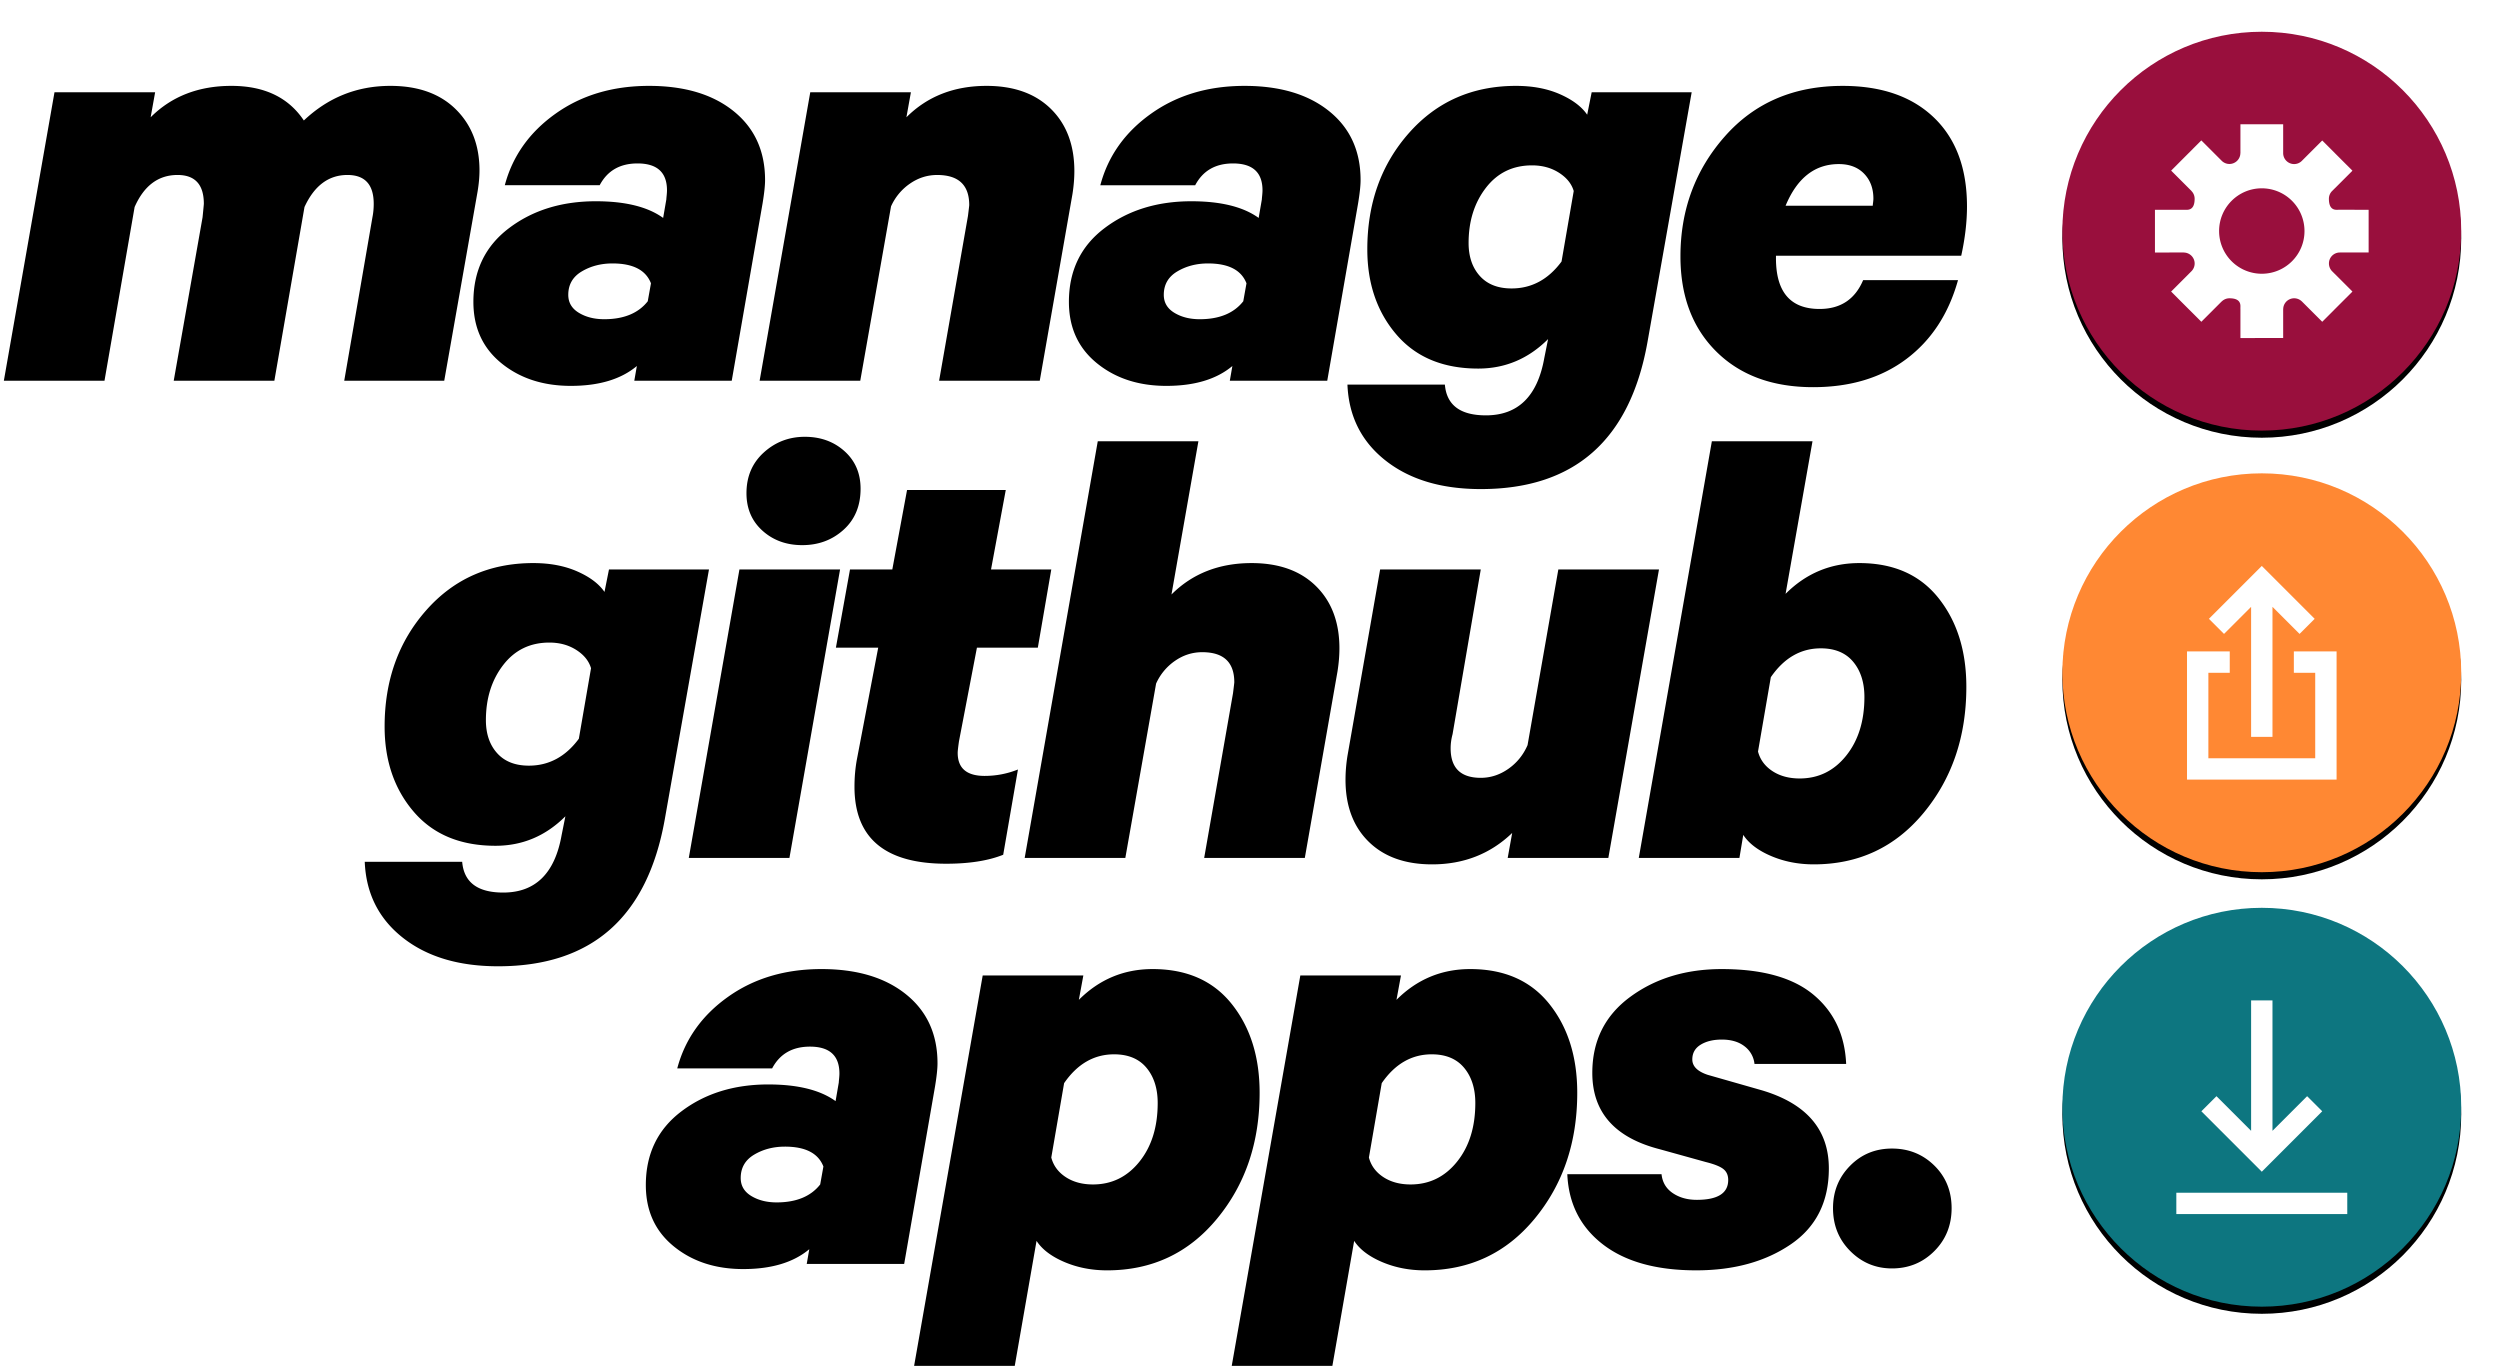 <svg width="351" height="192" xmlns="http://www.w3.org/2000/svg" xmlns:xlink="http://www.w3.org/1999/xlink"><defs><circle id="b" cx="317.556" cy="28.457" r="28"/><filter x="-14.3%" y="-12.5%" width="128.6%" height="128.6%" filterUnits="objectBoundingBox" id="a"><feOffset dy="1" in="SourceAlpha" result="shadowOffsetOuter1"/><feGaussianBlur stdDeviation="2.5" in="shadowOffsetOuter1" result="shadowBlurOuter1"/><feColorMatrix values="0 0 0 0 0.106 0 0 0 0 0.122 0 0 0 0 0.137 0 0 0 0.15 0" in="shadowBlurOuter1"/></filter><circle id="d" cx="317.556" cy="90.457" r="28"/><filter x="-14.3%" y="-12.5%" width="128.6%" height="128.6%" filterUnits="objectBoundingBox" id="c"><feOffset dy="1" in="SourceAlpha" result="shadowOffsetOuter1"/><feGaussianBlur stdDeviation="2.5" in="shadowOffsetOuter1" result="shadowBlurOuter1"/><feColorMatrix values="0 0 0 0 0.106 0 0 0 0 0.122 0 0 0 0 0.137 0 0 0 0.15 0" in="shadowBlurOuter1"/></filter><circle id="f" cx="317.556" cy="151.457" r="28"/><filter x="-14.3%" y="-12.5%" width="128.6%" height="128.6%" filterUnits="objectBoundingBox" id="e"><feOffset dy="1" in="SourceAlpha" result="shadowOffsetOuter1"/><feGaussianBlur stdDeviation="2.5" in="shadowOffsetOuter1" result="shadowBlurOuter1"/><feColorMatrix values="0 0 0 0 0.106 0 0 0 0 0.122 0 0 0 0 0.137 0 0 0 0.15 0" in="shadowBlurOuter1"/></filter></defs><g fill="none" fill-rule="evenodd"><path d="M42.66 16.917c3.42-3.24 7.47-4.86 12.15-4.86 3.9 0 6.96 1.095 9.18 3.285 2.22 2.19 3.33 5.055 3.33 8.595 0 .9-.09 1.89-.27 2.97l-4.68 26.55H48.33l3.96-22.95c.12-.6.18-1.23.18-1.89 0-2.7-1.23-4.05-3.69-4.05-2.64 0-4.65 1.5-6.03 4.5l-4.23 24.39H24.39l4.05-22.95c.12-1.2.18-1.83.18-1.89 0-2.7-1.23-4.05-3.69-4.05-2.7 0-4.71 1.5-6.03 4.5l-4.23 24.39H.54l7.11-40.5h14.13l-.63 3.51c2.94-2.94 6.72-4.41 11.34-4.41s8.01 1.62 10.17 4.86zm64.395 11.7l-4.32 24.84h-13.68l.36-2.07c-2.22 1.86-5.31 2.79-9.27 2.79-3.9 0-7.155-1.065-9.765-3.195-2.61-2.13-3.915-4.995-3.915-8.595 0-4.38 1.665-7.83 4.995-10.35 3.33-2.52 7.395-3.78 12.195-3.78 4.14 0 7.29.78 9.45 2.34l.45-2.61c0-.06.015-.24.045-.54.03-.3.045-.54.045-.72 0-2.52-1.38-3.78-4.14-3.78-2.46 0-4.23 1.02-5.31 3.06h-13.32c1.08-4.08 3.45-7.425 7.11-10.035 3.66-2.61 8.04-3.915 13.14-3.915 4.98 0 8.94 1.185 11.88 3.555 2.94 2.37 4.41 5.595 4.41 9.675 0 .78-.12 1.89-.36 3.33zm-16.11 13.68l.45-2.52c-.72-1.86-2.52-2.79-5.4-2.79-1.62 0-3.06.375-4.32 1.125-1.26.75-1.89 1.845-1.89 3.285 0 1.08.495 1.92 1.485 2.52.99.6 2.175.9 3.555.9 2.76 0 4.8-.84 6.12-2.52zm15.705 11.16l7.11-40.5h14.13l-.63 3.51c2.94-2.94 6.69-4.41 11.25-4.41 3.84 0 6.855 1.08 9.045 3.24 2.19 2.16 3.285 5.07 3.285 8.73 0 1.02-.09 2.1-.27 3.24l-4.59 26.19h-14.13l4.05-23.13c.12-.96.18-1.47.18-1.53 0-2.82-1.5-4.23-4.5-4.23-1.38 0-2.655.405-3.825 1.215a7.669 7.669 0 0 0-2.655 3.195l-4.32 24.48h-14.13zm84.015-24.84l-4.32 24.84h-13.68l.36-2.07c-2.22 1.86-5.31 2.79-9.27 2.79-3.9 0-7.155-1.065-9.765-3.195-2.61-2.13-3.915-4.995-3.915-8.595 0-4.38 1.665-7.83 4.995-10.35 3.33-2.52 7.395-3.78 12.195-3.78 4.14 0 7.29.78 9.45 2.34l.45-2.61c0-.06.015-.24.045-.54.03-.3.045-.54.045-.72 0-2.52-1.38-3.78-4.14-3.78-2.46 0-4.23 1.02-5.31 3.06h-13.32c1.08-4.08 3.45-7.425 7.11-10.035 3.66-2.61 8.04-3.915 13.14-3.915 4.98 0 8.94 1.185 11.88 3.555 2.94 2.37 4.41 5.595 4.41 9.675 0 .78-.12 1.89-.36 3.33zm-16.11 13.68l.45-2.52c-.72-1.86-2.52-2.79-5.4-2.79-1.62 0-3.06.375-4.32 1.125-1.26.75-1.89 1.845-1.89 3.285 0 1.08.495 1.92 1.485 2.52.99.6 2.175.9 3.555.9 2.76 0 4.8-.84 6.12-2.52zm42.255 8.01l.54-2.7c-2.76 2.76-6.03 4.14-9.81 4.14-4.92 0-8.745-1.59-11.475-4.77-2.73-3.18-4.095-7.17-4.095-11.97 0-6.48 1.95-11.925 5.85-16.335 3.9-4.41 8.91-6.615 15.03-6.615 2.34 0 4.395.39 6.165 1.17 1.77.78 3.045 1.74 3.825 2.88l.63-3.15h14.04l-6.21 35.1c-2.46 13.74-10.26 20.61-23.4 20.61-5.52 0-9.975-1.335-13.365-4.005-3.39-2.67-5.175-6.225-5.355-10.665h13.68c.24 2.88 2.16 4.32 5.76 4.32 4.5 0 7.23-2.67 8.19-8.01zm2.43-13.59l1.71-9.9c-.3-1.02-.99-1.875-2.07-2.565-1.08-.69-2.34-1.035-3.78-1.035-2.7 0-4.86 1.05-6.48 3.15-1.62 2.1-2.43 4.68-2.43 7.74 0 1.92.525 3.465 1.575 4.635 1.05 1.17 2.535 1.755 4.455 1.755 2.82 0 5.16-1.26 7.02-3.78zm42.345 2.61h13.32c-1.32 4.74-3.735 8.43-7.245 11.07-3.51 2.64-7.875 3.96-13.095 3.96-5.7 0-10.23-1.665-13.59-4.995-3.36-3.33-5.04-7.785-5.04-13.365 0-6.54 2.085-12.165 6.255-16.875 4.17-4.71 9.675-7.065 16.515-7.065 5.46 0 9.735 1.485 12.825 4.455 3.09 2.97 4.635 7.125 4.635 12.465 0 2.16-.27 4.47-.81 6.93h-26.01v.36c0 4.74 2.04 7.11 6.12 7.11 2.94 0 4.98-1.35 6.12-4.05zm-3.42-16.29c-3.36 0-5.85 1.95-7.47 5.85h12.24c0-.06.015-.21.045-.45.03-.24.045-.42.045-.54 0-1.44-.435-2.61-1.305-3.51-.87-.9-2.055-1.35-3.555-1.35zM131.265 152.617l-4.32 24.84h-13.68l.36-2.07c-2.22 1.86-5.31 2.79-9.27 2.79-3.9 0-7.155-1.065-9.765-3.195-2.61-2.13-3.915-4.995-3.915-8.595 0-4.38 1.665-7.83 4.995-10.35 3.33-2.52 7.395-3.78 12.195-3.78 4.14 0 7.29.78 9.45 2.34l.45-2.61c0-.06.015-.24.045-.54.03-.3.045-.54.045-.72 0-2.52-1.38-3.78-4.14-3.78-2.46 0-4.23 1.02-5.31 3.06h-13.32c1.08-4.08 3.45-7.425 7.11-10.035 3.66-2.61 8.04-3.915 13.14-3.915 4.98 0 8.94 1.185 11.88 3.555 2.94 2.37 4.41 5.595 4.41 9.675 0 .78-.12 1.89-.36 3.33zm-16.11 13.68l.45-2.52c-.72-1.86-2.52-2.79-5.4-2.79-1.62 0-3.06.375-4.32 1.125-1.26.75-1.89 1.845-1.89 3.285 0 1.08.495 1.92 1.485 2.52.99.6 2.175.9 3.555.9 2.76 0 4.8-.84 6.12-2.52zm30.375 7.92l-3.06 17.55h-14.13l9.63-54.81h14.13l-.63 3.42c2.88-2.88 6.33-4.32 10.35-4.32 4.8 0 8.505 1.635 11.115 4.905 2.61 3.27 3.915 7.425 3.915 12.465 0 6.96-1.995 12.855-5.985 17.685-3.99 4.83-9.135 7.245-15.435 7.245-2.16 0-4.155-.39-5.985-1.17-1.83-.78-3.135-1.77-3.915-2.97zm3.87-22.14l-1.8 10.44c.3 1.14.975 2.055 2.025 2.745 1.05.69 2.325 1.035 3.825 1.035 2.64 0 4.815-1.065 6.525-3.195s2.565-4.875 2.565-8.235c0-2.04-.525-3.69-1.575-4.95-1.05-1.26-2.565-1.89-4.545-1.89-2.82 0-5.16 1.35-7.02 4.05zm40.725 22.14l-3.06 17.55h-14.13l9.63-54.81h14.13l-.63 3.42c2.88-2.88 6.33-4.32 10.35-4.32 4.8 0 8.505 1.635 11.115 4.905 2.61 3.27 3.915 7.425 3.915 12.465 0 6.96-1.995 12.855-5.985 17.685-3.99 4.83-9.135 7.245-15.435 7.245-2.16 0-4.155-.39-5.985-1.17-1.83-.78-3.135-1.77-3.915-2.97zm3.87-22.14l-1.8 10.44c.3 1.14.975 2.055 2.025 2.745 1.05.69 2.325 1.035 3.825 1.035 2.64 0 4.815-1.065 6.525-3.195s2.565-4.875 2.565-8.235c0-2.04-.525-3.69-1.575-4.95-1.05-1.26-2.565-1.89-4.545-1.89-2.82 0-5.16 1.35-7.02 4.05zm26.055 12.78h13.23c.12 1.14.645 2.025 1.575 2.655.93.63 2.055.945 3.375.945 2.94 0 4.41-.93 4.41-2.79 0-.66-.225-1.17-.675-1.53-.45-.36-1.275-.69-2.475-.99l-6.48-1.8c-6.3-1.62-9.45-5.19-9.45-10.71 0-4.5 1.77-8.055 5.31-10.665 3.54-2.61 7.83-3.915 12.87-3.915 5.7 0 9.99 1.2 12.87 3.6 2.88 2.4 4.41 5.64 4.59 9.72h-12.87a3.543 3.543 0 0 0-1.395-2.475c-.81-.63-1.875-.945-3.195-.945-1.2 0-2.19.24-2.97.72-.78.48-1.17 1.17-1.17 2.07 0 .96.72 1.68 2.16 2.16l7.56 2.16c6.3 1.86 9.45 5.52 9.45 10.98 0 4.68-1.785 8.235-5.355 10.665-3.57 2.43-7.995 3.645-13.275 3.645-5.58 0-9.945-1.215-13.095-3.645-3.15-2.43-4.815-5.715-4.995-9.855zm37.305 4.77c0-2.34.795-4.32 2.385-5.94 1.59-1.62 3.555-2.43 5.895-2.43 2.34 0 4.32.795 5.94 2.385 1.62 1.59 2.43 3.585 2.43 5.985 0 2.4-.81 4.41-2.43 6.03s-3.6 2.43-5.94 2.43c-2.28 0-4.23-.81-5.85-2.43-1.62-1.62-2.43-3.63-2.43-6.03z" fill="#000"/><g fill-rule="nonzero" transform="translate(0 4)"><use fill="#000" filter="url(#a)" xlink:href="#b"/><use fill="#990F3D" xlink:href="#b"/></g><g fill-rule="nonzero" transform="translate(0 4)"><use fill="#000" filter="url(#c)" xlink:href="#d"/><use fill="#F83" xlink:href="#d"/></g><g fill-rule="nonzero" transform="translate(0 4)"><use fill="#000" filter="url(#e)" xlink:href="#f"/><use fill="#0D7680" xlink:href="#f"/></g><path d="M78.84 117.307l.54-2.7c-2.76 2.76-6.03 4.14-9.81 4.14-4.92 0-8.745-1.59-11.475-4.77-2.73-3.18-4.095-7.17-4.095-11.97 0-6.48 1.95-11.925 5.85-16.335 3.9-4.41 8.91-6.615 15.03-6.615 2.34 0 4.395.39 6.165 1.17 1.77.78 3.045 1.74 3.825 2.88l.63-3.15h14.04l-6.21 35.1c-2.46 13.74-10.26 20.61-23.4 20.61-5.52 0-9.975-1.335-13.365-4.005-3.39-2.67-5.175-6.225-5.355-10.665h13.68c.24 2.88 2.16 4.32 5.76 4.32 4.5 0 7.23-2.67 8.19-8.01zm2.43-13.59l1.71-9.9c-.3-1.02-.99-1.875-2.07-2.565-1.08-.69-2.34-1.035-3.78-1.035-2.7 0-4.86 1.05-6.48 3.15-1.62 2.1-2.43 4.68-2.43 7.74 0 1.92.525 3.465 1.575 4.635 1.05 1.17 2.535 1.755 4.455 1.755 2.82 0 5.16-1.26 7.02-3.78zm36.675-23.76l-7.11 40.5h-14.13l7.11-40.5h14.13zm2.88-11.34c0 2.4-.795 4.32-2.385 5.76-1.59 1.44-3.525 2.16-5.805 2.16-2.22 0-4.08-.675-5.58-2.025-1.5-1.35-2.25-3.105-2.25-5.265 0-2.34.81-4.245 2.43-5.715 1.62-1.47 3.54-2.205 5.76-2.205 2.22 0 4.08.675 5.58 2.025 1.5 1.35 2.25 3.105 2.25 5.265zm-.495 37.89l2.97-15.57h-5.94l1.98-10.98h5.94l2.07-11.16h13.86l-2.07 11.16h8.46l-1.89 10.98h-8.55l-2.52 13.14c-.12.84-.18 1.38-.18 1.62 0 2.16 1.26 3.24 3.78 3.24 1.62 0 3.18-.3 4.68-.9l-2.07 11.97c-2.1.84-4.77 1.26-8.01 1.26-8.58 0-12.87-3.6-12.87-10.8 0-1.38.12-2.7.36-3.96zm55.395-27.45c3.84 0 6.855 1.08 9.045 3.24 2.19 2.16 3.285 5.07 3.285 8.73 0 1.02-.09 2.1-.27 3.24l-4.59 26.19h-14.13l4.05-23.13c.12-.96.18-1.47.18-1.53 0-2.82-1.5-4.23-4.5-4.23-1.38 0-2.655.405-3.825 1.215a7.669 7.669 0 0 0-2.655 3.195l-4.32 24.48h-14.13l10.26-58.5h14.13l-3.78 21.51c2.94-2.94 6.69-4.41 11.25-4.41zm57.195.9l-7.11 40.5h-14.13l.63-3.51c-3.06 2.94-6.81 4.41-11.25 4.41-3.78 0-6.75-1.065-8.91-3.195s-3.24-5.025-3.24-8.685c0-1.08.09-2.19.27-3.33l4.59-26.19h14.13l-3.96 23.13c-.18.66-.27 1.32-.27 1.98 0 2.76 1.41 4.14 4.23 4.14 1.38 0 2.67-.42 3.87-1.26 1.2-.84 2.1-1.95 2.7-3.33l4.32-24.66h14.13zm11.835 37.26l-.54 3.24h-14.13l10.26-58.5h14.13l-3.78 21.42c2.88-2.88 6.33-4.32 10.35-4.32 4.8 0 8.505 1.635 11.115 4.905 2.61 3.27 3.915 7.425 3.915 12.465 0 6.96-1.995 12.855-5.985 17.685-3.99 4.83-9.135 7.245-15.435 7.245-2.16 0-4.155-.39-5.985-1.17-1.83-.78-3.135-1.77-3.915-2.97zm3.87-22.14l-1.8 10.44c.3 1.14.975 2.055 2.025 2.745 1.05.69 2.325 1.035 3.825 1.035 2.64 0 4.815-1.065 6.525-3.195s2.565-4.875 2.565-8.235c0-2.04-.525-3.69-1.575-4.95-1.05-1.26-2.565-1.89-4.545-1.89-2.82 0-5.16 1.35-7.02 4.05z" fill="#000"/><path d="M328.502 35.451l4.054-.006v-5.988l-4.049-.012-.45.012c-.845-.006-1.079-.703-1.079-1.553 0-.422.17-.802.445-1.078l2.86-2.86-4.242-4.241-2.866 2.865a1.519 1.519 0 0 1-1.078.445 1.54 1.54 0 0 1-1.54-1.53v-4.054h-6v4.037h-.007a1.542 1.542 0 0 1-1.54 1.535c-.417 0-.792-.17-1.067-.433l-2.877-2.877-4.236 4.242 2.859 2.86s0 .005-.006.005c.276.282.445.662.445 1.084 0 .844-.234 1.535-1.078 1.553h-4.494v6l4.043-.012v.012a1.54 1.54 0 0 1 1.53 1.541c0 .416-.17.791-.434 1.066l-2.871 2.872 4.242 4.242 2.86-2.86s.005 0 .005.006c.276-.27.656-.445 1.078-.445.844 0 1.536.24 1.547 1.084 0 0-.006.44 0 .44v4.06l6-.012v-4.049h.006a1.538 1.538 0 0 1 2.613-1.084h.006l2.86 2.86 4.242-4.242-2.86-2.86a1.538 1.538 0 0 1-.439-1.078 1.528 1.528 0 0 1 1.518-1.547zm-10.946 2.983a5.994 5.994 0 0 1-5.994-5.995c0-3.31 2.684-6 5.994-6a5.995 5.995 0 0 1 5.994 6c.006 3.311-2.683 5.995-5.994 5.995zM317.556 164.51l-8.484-8.485 2.121-2.12 4.863 4.863v-18.311h3v18.31l4.864-4.863 2.12 2.121-8.484 8.485zm-12 2.947v3h24v-3h-24zM322.056 91.457v3h3v12h-15v-12h3v-3h-6v18h21v-18z" fill="#FFF" fill-rule="nonzero"/><path fill="#FFF" fill-rule="nonzero" d="M316.056 85.2v18.257h3V85.199l3.803 3.803 2.121-2.121-7.424-7.424-7.424 7.424 2.121 2.121z"/></g></svg>